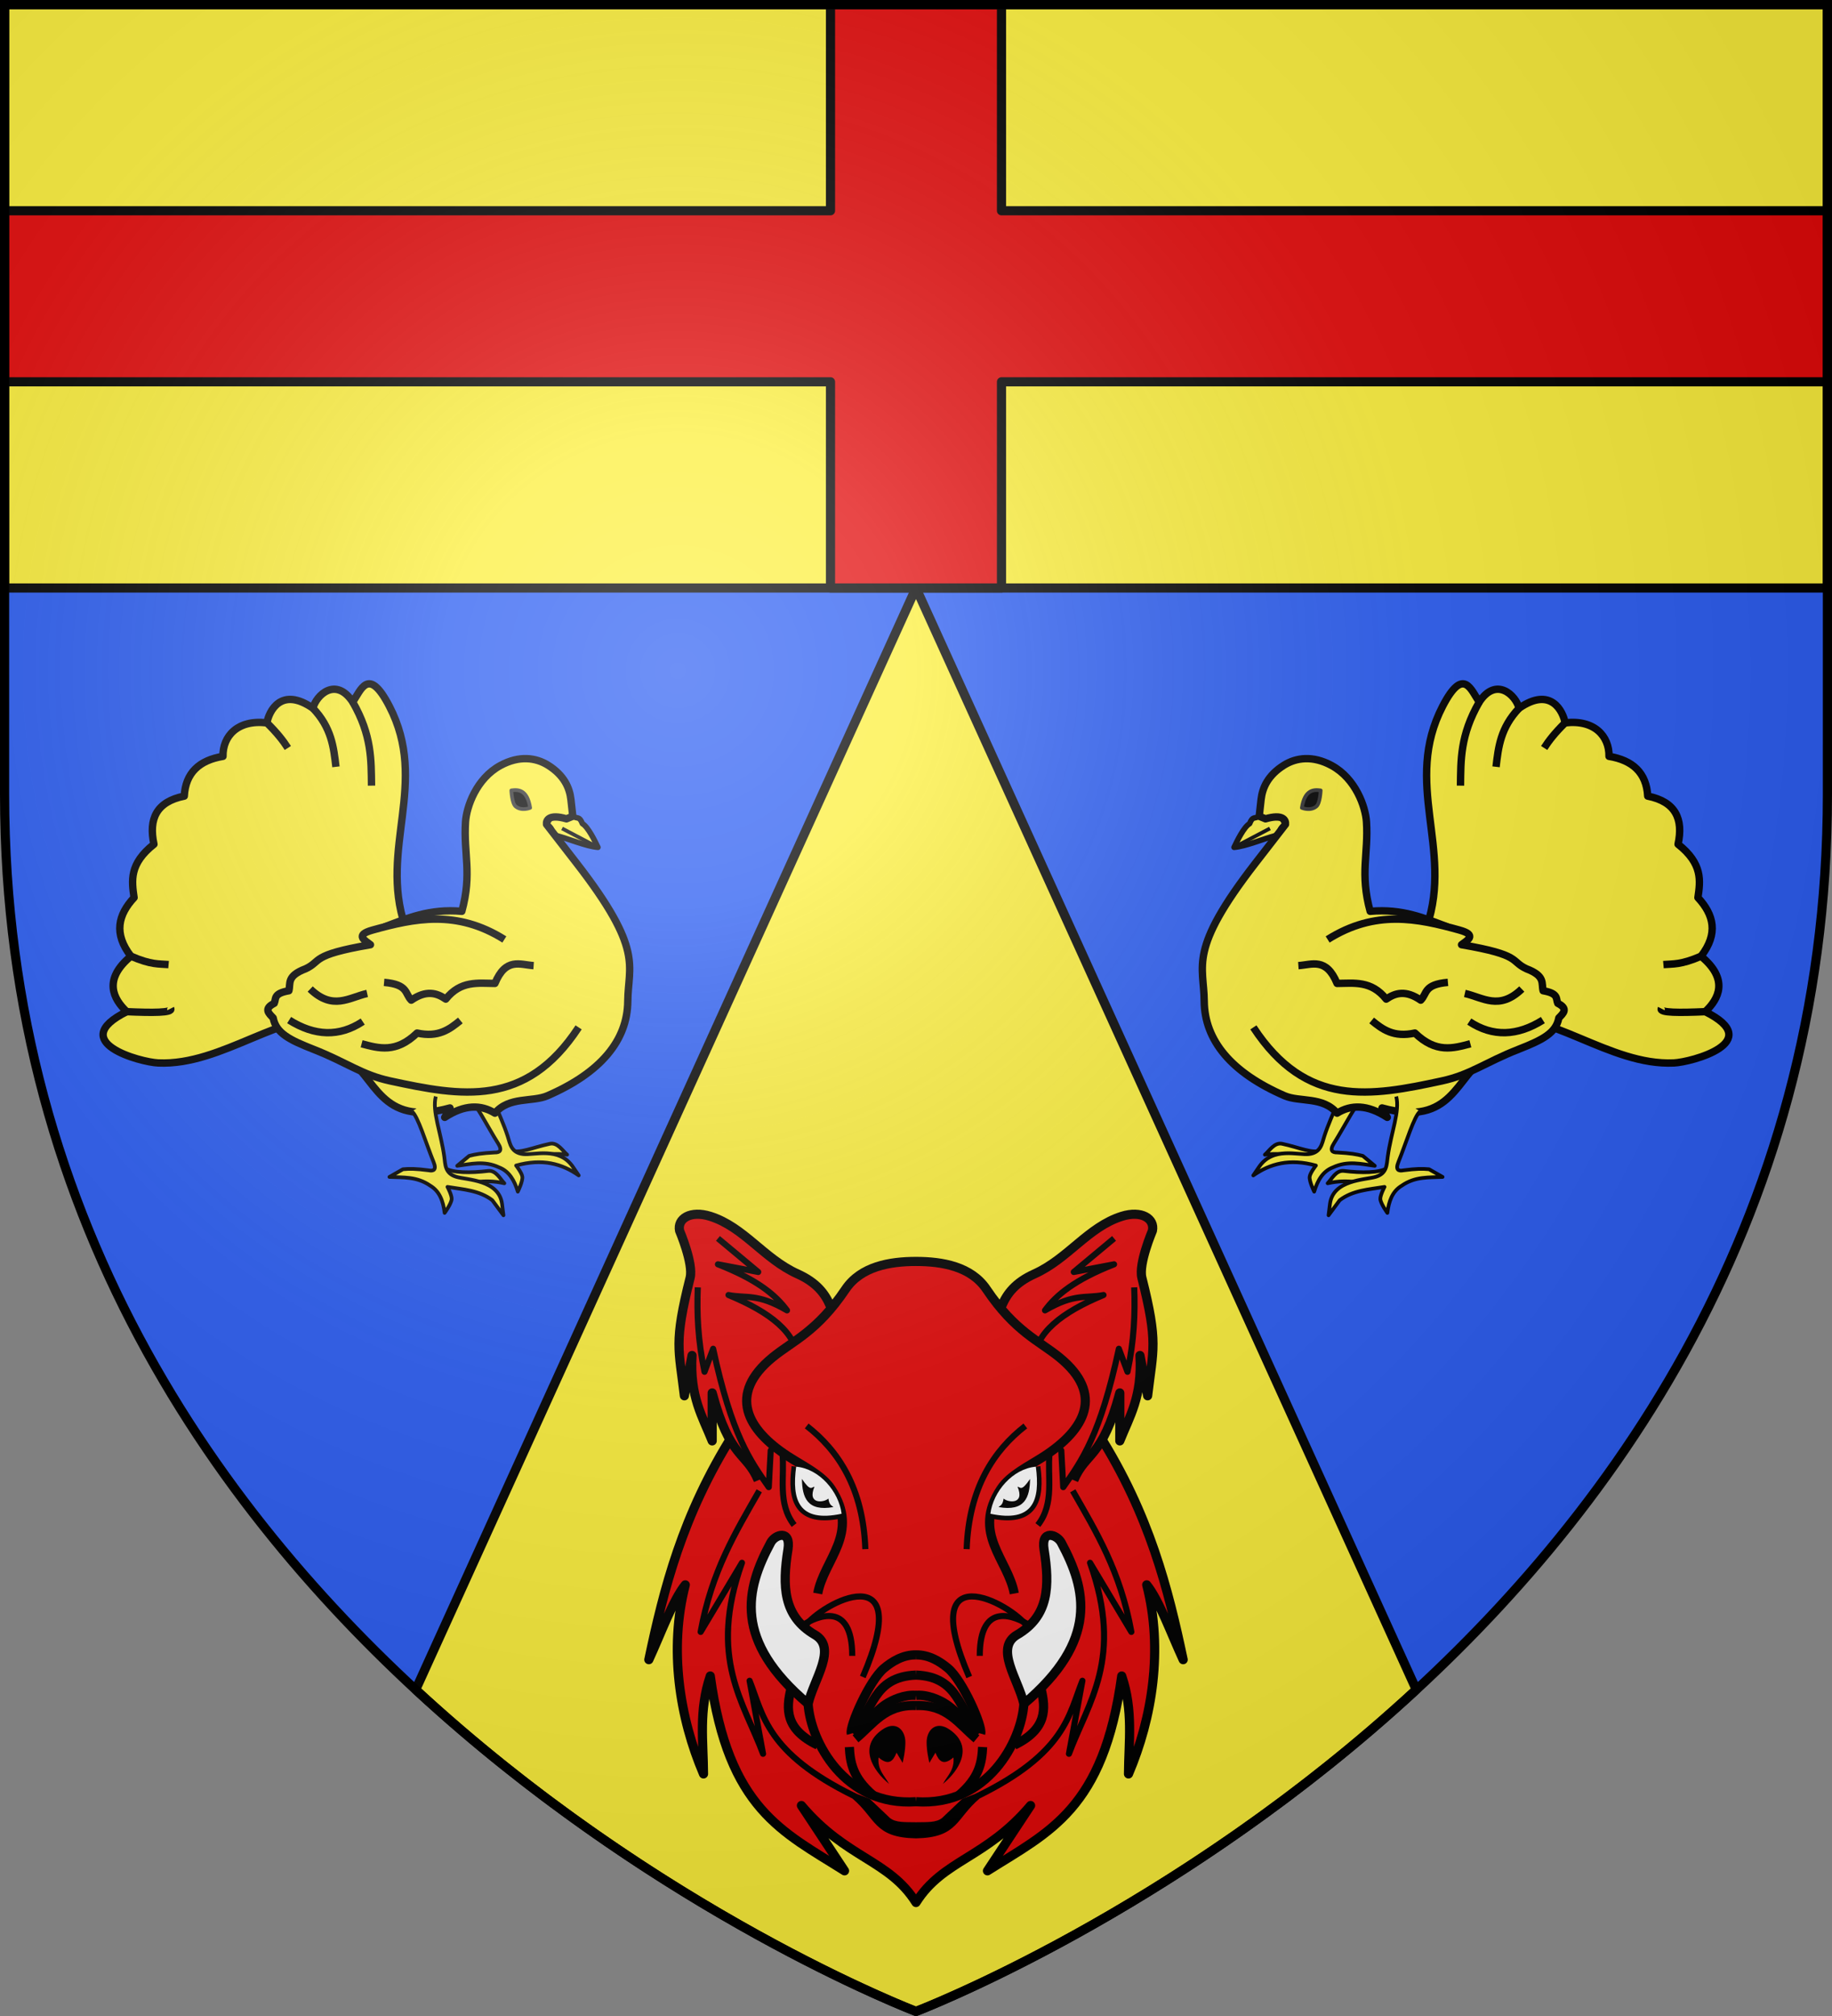 <?xml version="1.0" encoding="UTF-8" standalone="no"?>
<svg
   xmlns:dc="http://purl.org/dc/elements/1.1/"
   xmlns:cc="http://creativecommons.org/ns#"
   xmlns:rdf="http://www.w3.org/1999/02/22-rdf-syntax-ns#"
   xmlns:svg="http://www.w3.org/2000/svg"
   xmlns="http://www.w3.org/2000/svg"
   xmlns:xlink="http://www.w3.org/1999/xlink"
   xmlns:sodipodi="http://sodipodi.sourceforge.net/DTD/sodipodi-0.dtd"
   xmlns:inkscape="http://www.inkscape.org/namespaces/inkscape"
   height="660"
   width="600"
   version="1.0"
   id="svg2"
   sodipodi:version="0.32"
   inkscape:version="0.46"
   sodipodi:docname="Blason_ville_fr_Gelvécourt-et-Adompt_(Vosges).svg"
   sodipodi:docbase="D:\Mes documents\Renaud-Notre Lapin"
   inkscape:export-filename="/Users/olivier/Desktop/Blason Rouge/Blason_Vide_3D.png"
   inkscape:export-xdpi="144"
   inkscape:export-ydpi="144"
   inkscape:output_extension="org.inkscape.output.svg.inkscape">
  <rect width="100%" height="100%" fill="#808080" stroke="none"/>
  <sodipodi:namedview
     inkscape:window-height="977"
     inkscape:window-width="1280"
     inkscape:pageshadow="2"
     inkscape:pageopacity="0.0"
     guidetolerance="10.0"
     gridtolerance="10.0"
     objecttolerance="10.0"
     borderopacity="1.0"
     bordercolor="#666666"
     pagecolor="#ffffff"
     id="base"
     showgrid="false"
     height="660px"
     inkscape:zoom="1.1863636"
     inkscape:cx="299.99986"
     inkscape:cy="330"
     inkscape:window-x="-4"
     inkscape:window-y="-4"
     inkscape:current-layer="layer3"
     inkscape:object-nodes="true"
     inkscape:object-paths="false" />
  <desc
     id="desc4">Flag of Canton of Valais (Wallis)</desc>
  <defs
     id="defs6">
    <linearGradient
       id="linearGradient2893">
      <stop
         style="stop-color:white;stop-opacity:0.314;"
         offset="0"
         id="stop2895" />
      <stop
         id="stop2897"
         offset="0.19"
         style="stop-color:white;stop-opacity:0.251;" />
      <stop
         style="stop-color:#6b6b6b;stop-opacity:0.125;"
         offset="0.6"
         id="stop2901" />
      <stop
         style="stop-color:black;stop-opacity:0.125;"
         offset="1"
         id="stop2899" />
    </linearGradient>
    <radialGradient
       inkscape:collect="always"
       xlink:href="#linearGradient2893"
       id="radialGradient3163"
       gradientUnits="userSpaceOnUse"
       gradientTransform="matrix(1.353,0,0,1.349,-77.629,-85.747)"
       cx="221.445"
       cy="226.331"
       fx="221.445"
       fy="226.331"
       r="300" />
    <g
       id="f">
      <rect
         id="rect1964"
         style="fill:#28166f"
         y="-30"
         x="-50"
         height="60"
         width="100" />
      <g
         id="g1966"
         style="fill:#ffffff"
         transform="translate(0,-20)">
        <path
           id="path1968"
           d="M -1.212,27.818 C -1.212,22.175 -2.091,20.471 -4.542,13.98 C -5.709,10.888 -5.024,7.103 -2.858,3.601 C -2.082,2.346 -1.114,1.214 0,0 C 1.114,1.214 2.082,2.346 2.858,3.601 C 5.024,7.103 5.709,10.888 4.542,13.98 C 2.091,20.471 1.212,22.175 1.212,27.818 L -1.212,27.818 z" />
        <path
           id="rwi"
           d="M 2.922,27.672 C 2.922,21.721 5.239,17.829 8.501,16.66 C 9.949,16.141 11.808,16.387 13.519,18.107 C 15.638,20.236 16.255,26.1 10.036,27.228 C 10.694,26.272 10.655,24.147 9.322,23.441 C 8.331,22.916 7.209,23.188 6.646,23.564 C 5.822,24.116 4.917,25.67 4.967,27.672 L 2.922,27.672 z" />
        <path
           id="path1971"
           d="M 1.777,30.183 C 1.79,32.191 2.795,33.518 4.516,34.257 C 4.295,34.955 3.257,36.378 1.831,36.281 C 1.55,37.787 1.282,38.632 0,40 C -1.282,38.632 -1.55,37.787 -1.831,36.281 C -3.257,36.378 -4.295,34.955 -4.516,34.257 C -2.795,33.518 -1.79,32.191 -1.777,30.183 L 1.777,30.183 z" />
        <use
           xlink:href="#rwi"
           height="400"
           width="800"
           y="0"
           x="0"
           id="use1973"
           transform="scale(-1,1)" />
        <rect
           id="rect1975"
           y="27.331"
           x="-7.923"
           height="3.218"
           width="15.846" />
      </g>
    </g>
    <g
       id="s">
      <g
         id="c">
        <path
           id="t"
           d="M 0,0 L 0,1 L 0.5,1 L 0,0 z"
           transform="matrix(0.951,0.309,-0.309,0.951,0,-1)" />
        <use
           xlink:href="#t"
           transform="scale(-1,1)"
           id="use2144"
           x="0"
           y="0"
           width="810"
           height="540" />
      </g>
      <g
         id="a">
        <use
           xlink:href="#c"
           transform="matrix(0.309,0.951,-0.951,0.309,0,0)"
           id="use2147"
           x="0"
           y="0"
           width="810"
           height="540" />
        <use
           xlink:href="#c"
           transform="matrix(-0.809,0.588,-0.588,-0.809,0,0)"
           id="use2149"
           x="0"
           y="0"
           width="810"
           height="540" />
      </g>
      <use
         xlink:href="#a"
         transform="scale(-1,1)"
         id="use2151"
         x="0"
         y="0"
         width="810"
         height="540" />
    </g>
    <g
       id="s-4">
      <g
         id="c-6">
        <path
           transform="matrix(0.951,0.309,-0.309,0.951,0,-1)"
           d="M 0,0 L 0,1 L 0.5,1 L 0,0 z"
           id="t-0" />
        <use
           height="540"
           width="810"
           y="0"
           x="0"
           id="use2144-7"
           transform="scale(-1,1)"
           xlink:href="#t-0" />
      </g>
      <g
         id="a-1">
        <use
           height="540"
           width="810"
           y="0"
           x="0"
           id="use2147-7"
           transform="matrix(0.309,0.951,-0.951,0.309,0,0)"
           xlink:href="#c-6" />
        <use
           height="540"
           width="810"
           y="0"
           x="0"
           id="use2149-7"
           transform="matrix(-0.809,0.588,-0.588,-0.809,0,0)"
           xlink:href="#c-6" />
      </g>
      <use
         height="540"
         width="810"
         y="0"
         x="0"
         id="use2151-7"
         transform="scale(-1,1)"
         xlink:href="#a-1" />
    </g>
    <pattern
       id="pattern4124"
       patternTransform="translate(-328.318,-112.593)"
       height="199.71"
       width="178.168"
       patternUnits="userSpaceOnUse">
      <g
         id="g4119"
         transform="matrix(0.806,0,0,0.77,264.813,86.782)">
        <path
           inkscape:tile-y0="-111.58328"
           inkscape:tile-x0="-325.61408"
           inkscape:tile-h="127.72503"
           inkscape:tile-w="108.61065"
           inkscape:tile-cy="-47.720769"
           inkscape:tile-cx="-271.30875"
           d="M -267.374,-6.853 L -272.223,16.977 L -277.071,-6.853 L -277.071,-26.381 L -277.071,-51.594 L -302.284,-51.594 L -302.284,-37.048 L -311.982,-37.048 L -311.982,-51.594 L -326.528,-51.594 L -326.528,-61.291 L -311.982,-61.291 L -311.982,-75.837 L -302.284,-75.837 L -302.284,-61.291 L -277.071,-61.291 L -277.071,-86.504 L -291.617,-86.504 L -291.617,-96.202 L -277.071,-96.202 L -277.071,-110.748 L -267.374,-110.748 L -267.374,-96.202 L -252.828,-96.202 L -252.828,-86.504 L -267.374,-86.504 L -267.374,-61.291 L -242.161,-61.291 L -242.161,-75.837 L -232.463,-75.837 L -232.463,-61.291 L -217.917,-61.291 L -217.917,-51.594 L -232.463,-51.594 L -232.463,-37.048 L -242.161,-37.048 L -242.161,-51.594 L -267.374,-51.594 L -267.374,-26.381 L -267.374,-6.853 z"
           id="path4262"
           sodipodi:nodetypes="cccccccccccccccccccccccccccccccccccccccc"
           style="fill:#fcef3c;fill-opacity:1;stroke:#000000;stroke-width:3.807;stroke-miterlimit:4;stroke-dasharray:none;stroke-opacity:1;display:inline" />
        <use
           id="use2607"
           xlink:href="#path4262"
           inkscape:tiled-clone-of="#path4262"
           y="0"
           x="0"
           width="601.465"
           height="658.974" />
        <use
           id="use2613"
           transform="translate(108.611,127.725)"
           xlink:href="#path4262"
           inkscape:tiled-clone-of="#path4262"
           y="0"
           x="0"
           width="601.465"
           height="658.974" />
      </g>
    </pattern>
    <g
       id="s-9">
      <g
         id="c-3">
        <path
           id="t-4"
           d="M 0,0 L 0,1 L 0.5,1 L 0,0 z"
           transform="matrix(0.951,0.309,-0.309,0.951,0,-1)" />
        <use
           xlink:href="#t-4"
           transform="scale(-1,1)"
           id="use2144-4"
           x="0"
           y="0"
           width="810"
           height="540" />
      </g>
      <g
         id="a-6">
        <use
           xlink:href="#c-3"
           transform="matrix(0.309,0.951,-0.951,0.309,0,0)"
           id="use2147-0"
           x="0"
           y="0"
           width="810"
           height="540" />
        <use
           xlink:href="#c-3"
           transform="matrix(-0.809,0.588,-0.588,-0.809,0,0)"
           id="use2149-6"
           x="0"
           y="0"
           width="810"
           height="540" />
      </g>
      <use
         xlink:href="#a-6"
         transform="scale(-1,1)"
         id="use2151-6"
         x="0"
         y="0"
         width="810"
         height="540" />
    </g>
    <g
       id="f-0">
      <rect
         width="100"
         height="60"
         x="-50"
         y="-30"
         style="fill:#28166f"
         id="rect1964-9" />
      <g
         transform="translate(0,-20)"
         style="fill:#ffffff"
         id="g1966-0">
        <path
           d="M -1.212,27.818 C -1.212,22.175 -2.091,20.471 -4.542,13.98 C -5.709,10.888 -5.024,7.103 -2.858,3.601 C -2.082,2.346 -1.114,1.214 0,0 C 1.114,1.214 2.082,2.346 2.858,3.601 C 5.024,7.103 5.709,10.888 4.542,13.98 C 2.091,20.471 1.212,22.175 1.212,27.818 L -1.212,27.818 z"
           id="path1968-0" />
        <path
           d="M 2.922,27.672 C 2.922,21.721 5.239,17.829 8.501,16.66 C 9.949,16.141 11.808,16.387 13.519,18.107 C 15.638,20.236 16.255,26.1 10.036,27.228 C 10.694,26.272 10.655,24.147 9.322,23.441 C 8.331,22.916 7.209,23.188 6.646,23.564 C 5.822,24.116 4.917,25.67 4.967,27.672 L 2.922,27.672 z"
           id="rwi-6" />
        <path
           d="M 1.777,30.183 C 1.79,32.191 2.795,33.518 4.516,34.257 C 4.295,34.955 3.257,36.378 1.831,36.281 C 1.55,37.787 1.282,38.632 0,40 C -1.282,38.632 -1.55,37.787 -1.831,36.281 C -3.257,36.378 -4.295,34.955 -4.516,34.257 C -2.795,33.518 -1.79,32.191 -1.777,30.183 L 1.777,30.183 z"
           id="path1971-1" />
        <use
           transform="scale(-1,1)"
           id="use1973-3"
           x="0"
           y="0"
           width="800"
           height="400"
           xlink:href="#rwi-6" />
        <rect
           width="15.846"
           height="3.218"
           x="-7.923"
           y="27.331"
           id="rect1975-8" />
      </g>
    </g>
    <g
       id="s-4-8">
      <g
         id="c-6-6">
        <path
           id="t-0-0"
           d="M 0,0 L 0,1 L 0.5,1 L 0,0 z"
           transform="matrix(0.951,0.309,-0.309,0.951,0,-1)" />
        <use
           xlink:href="#t-0-0"
           transform="scale(-1,1)"
           id="use2144-7-2"
           x="0"
           y="0"
           width="810"
           height="540" />
      </g>
      <g
         id="a-1-4">
        <use
           xlink:href="#c-6-6"
           transform="matrix(0.309,0.951,-0.951,0.309,0,0)"
           id="use2147-7-8"
           x="0"
           y="0"
           width="810"
           height="540" />
        <use
           xlink:href="#c-6-6"
           transform="matrix(-0.809,0.588,-0.588,-0.809,0,0)"
           id="use2149-7-6"
           x="0"
           y="0"
           width="810"
           height="540" />
      </g>
      <use
         xlink:href="#a-1-4"
         transform="scale(-1,1)"
         id="use2151-7-5"
         x="0"
         y="0"
         width="810"
         height="540" />
    </g>
  </defs>
  <g
     inkscape:groupmode="layer"
     id="layer3"
     inkscape:label="Fond écu"
     style="display:inline"
     transform="translate(0,1.0141142e-6)">
    <g
       id="g3714"
       transform="translate(212.95,-619.159)" />
    <g
       id="layer9"
       inkscape:label="Fond d'écu"
       transform="translate(212.95,-619.159)">
      <g
         transform="matrix(2,0,0,2,-732.892,-1853.188)"
         inkscape:label="Meubles"
         id="g2807" />
      <g
         transform="matrix(2,0,0,2,1696.976,-413.55)"
         inkscape:label="Meubles"
         id="g4626" />
      <g
         id="g5271"
         inkscape:label="Meubles"
         transform="matrix(2,0,0,2,-732.892,-453.188)" />
      <g
         id="g5273"
         inkscape:label="Reflet final"
         transform="matrix(2,0,0,2,-732.892,-453.188)" />
      <g
         id="g5275"
         inkscape:label="Contour final"
         transform="matrix(2,0,0,2,-732.892,-453.188)" />
    </g>
    <g
       id="layer6"
       inkscape:label="Reflet final"
       transform="translate(212.95,-619.159)" />
    <g
       id="layer5"
       inkscape:label="Contour final"
       transform="translate(212.95,-619.159)" />
    <path
       sodipodi:nodetypes="csccsc"
       d="M 300,658.5 C 300,658.5 598.5,545.145 598.5,260 L 598.5,1.5 L 1.5,1.5 L 1.5,260 C 1.5,545.145 300,658.5 300,658.5 z"
       style="fill:#2b5df2;fill-opacity:1;fill-rule:evenodd;stroke:none;stroke-width:3;stroke-linecap:round;stroke-linejoin:round;stroke-opacity:1"
       id="path3249" />
    <path
       style="fill:#fcef3c;fill-opacity:1;stroke:#000000;stroke-width:3;stroke-linecap:butt;stroke-linejoin:miter;stroke-miterlimit:4;stroke-opacity:1.0"
       d="M 1.5,1.5 L 598.5,1.5 L 598.5,192.5 L 300,192.5 L 1.5,192.5 L 1.5,1.5 z"
       id="rect3348"
       sodipodi:nodetypes="cccccc" />
    <g
       transform="translate(212.95,-1319.159)"
       id="g3403" />
    <g
       transform="translate(212.95,-1319.159)"
       inkscape:label="Fond d'écu"
       id="g3405">
      <g
         id="g3407"
         inkscape:label="Meubles"
         transform="matrix(2,0,0,2,-732.892,-1853.188)" />
      <g
         id="g3409"
         inkscape:label="Meubles"
         transform="matrix(2,0,0,2,1696.976,-413.55)" />
      <g
         transform="matrix(2,0,0,2,-732.892,-453.188)"
         inkscape:label="Meubles"
         id="g3411" />
      <g
         transform="matrix(2,0,0,2,-732.892,-453.188)"
         inkscape:label="Reflet final"
         id="g3413" />
      <g
         transform="matrix(2,0,0,2,-732.892,-453.188)"
         inkscape:label="Contour final"
         id="g3415" />
    </g>
    <g
       transform="translate(212.95,-1319.159)"
       inkscape:label="Reflet final"
       id="g3417" />
    <g
       transform="translate(212.95,-1319.159)"
       inkscape:label="Contour final"
       id="g3419" />
    <g
       id="g3445"
       inkscape:label="Meubles"
       transform="translate(0,-700)">
      <g
         transform="translate(-247.382,200.898)"
         id="g3447" />
      <g
         transform="translate(-247.382,200.898)"
         inkscape:label="Fond d'écu"
         id="g3449">
        <g
           id="g3451"
           inkscape:label="Meubles"
           transform="matrix(2,0,0,2,-732.892,-1853.188)" />
        <g
           id="g3453"
           inkscape:label="Meubles"
           transform="matrix(2,0,0,2,1696.976,-413.55)" />
        <g
           transform="matrix(2,0,0,2,-732.892,-453.188)"
           inkscape:label="Meubles"
           id="g3455" />
        <g
           transform="matrix(2,0,0,2,-732.892,-453.188)"
           inkscape:label="Reflet final"
           id="g3457" />
        <g
           transform="matrix(2,0,0,2,-732.892,-453.188)"
           inkscape:label="Contour final"
           id="g3459" />
      </g>
      <g
         transform="translate(-247.382,200.898)"
         inkscape:label="Reflet final"
         id="g3461" />
      <g
         transform="translate(-247.382,200.898)"
         inkscape:label="Contour final"
         id="g3463" />
      <g
         transform="translate(890.629,188.607)"
         inkscape:label="Meubles"
         id="g3465" />
      <g
         transform="translate(2105.563,908.426)"
         inkscape:label="Meubles"
         id="g3467" />
      <g
         id="g3469"
         inkscape:label="Meubles"
         transform="translate(1520.792,892.423)" />
      <g
         id="g3471"
         inkscape:label="Calque 1"
         transform="translate(895.317,580.155)" />
      <g
         transform="translate(590.318,631.997)"
         id="g3473"
         inkscape:label="Calque 1">
        <g
           transform="matrix(0.501,0,0,0.501,19.979,-42.364)"
           inkscape:label="Calque 1"
           id="g3475" />
      </g>
    </g>
    <path
       style="opacity:1;fill:#fcef3c;fill-opacity:1;stroke:#000000;stroke-width:3;stroke-linecap:butt;stroke-linejoin:round;stroke-miterlimit:4;stroke-dasharray:none;stroke-opacity:1"
       d="M 300 192.5 L 136.156 553.156 C 215.317 626.312 300 658.5 300 658.5 C 300 658.5 384.683 626.312 463.844 553.156 L 300 192.5 z "
       transform="translate(0,-1.0141142e-6)"
       id="path2572" />
    <path
       style="fill:#e20909;fill-opacity:1;stroke:#000000;stroke-width:3;stroke-linecap:butt;stroke-linejoin:round;stroke-miterlimit:4;stroke-opacity:1.0"
       d="M 272 1.5 L 272 69 L 1.5 69 L 1.5 97 L 1.5 125 L 272 125 L 272 192.5 L 300 192.5 L 328 192.5 L 328 125 L 598.5 125 L 598.5 97 L 598.5 69 L 328 69 L 328 1.5 L 300 1.5 L 272 1.5 z "
       transform="translate(0,-1.0141142e-6)"
       id="rect2783" />
  </g>
  <g
     inkscape:groupmode="layer"
     id="layer4"
     inkscape:label="Meubles"
     transform="translate(0,1.0141142e-6)">
    <g
       transform="translate(-247.382,200.898)"
       id="g3714-4" />
    <g
       transform="translate(-247.382,200.898)"
       inkscape:label="Fond d'écu"
       id="layer9-9">
      <g
         id="g2807-6"
         inkscape:label="Meubles"
         transform="matrix(2,0,0,2,-732.892,-1853.188)" />
      <g
         id="g4626-3"
         inkscape:label="Meubles"
         transform="matrix(2,0,0,2,1696.976,-413.55)" />
      <g
         transform="matrix(2,0,0,2,-732.892,-453.188)"
         inkscape:label="Meubles"
         id="g5271-7" />
      <g
         transform="matrix(2,0,0,2,-732.892,-453.188)"
         inkscape:label="Reflet final"
         id="g5273-8" />
      <g
         transform="matrix(2,0,0,2,-732.892,-453.188)"
         inkscape:label="Contour final"
         id="g5275-8" />
    </g>
    <g
       transform="translate(-247.382,200.898)"
       inkscape:label="Reflet final"
       id="layer6-2" />
    <g
       transform="translate(-247.382,200.898)"
       inkscape:label="Contour final"
       id="layer5-9" />
    <g
       transform="translate(890.629,188.607)"
       inkscape:label="Meubles"
       id="g26149" />
    <g
       transform="translate(2105.563,908.426)"
       inkscape:label="Meubles"
       id="g26153" />
    <g
       id="g26155"
       inkscape:label="Meubles"
       transform="translate(1520.792,892.423)" />
    <g
       id="g4945"
       inkscape:label="Calque 1"
       transform="translate(895.317,580.155)" />
    <g
       transform="translate(590.318,631.997)"
       id="layer1-9"
       inkscape:label="Calque 1">
      <g
         transform="matrix(0.501,0,0,0.501,19.979,-42.364)"
         inkscape:label="Calque 1"
         id="g5327" />
    </g>
    <g
       style="display:inline"
       id="g3702"
       transform="translate(0,-305.467)">
      <path
         id="path3465"
         transform="translate(0,-1.0141142e-6)"
         d="M 300,773.719 L 240.156,775 C 223.457,801.441 217.367,825.804 212.5,848.812 C 216.48,840.192 220.458,829.174 224.438,824.312 C 219.028,845.323 222.545,867.824 230.406,886.219 C 230.357,875.693 228.786,865.459 232.625,854.156 C 238.583,897.795 256.299,905.105 276.594,917.938 L 262.469,896.562 C 277.191,913.99 291.145,914.257 300,928.312 C 308.855,914.257 322.809,913.99 337.531,896.562 L 323.406,917.938 C 343.701,905.105 361.417,897.795 367.375,854.156 C 371.214,865.459 369.643,875.693 369.594,886.219 C 377.455,867.824 380.972,845.323 375.562,824.312 C 379.542,829.174 383.52,840.192 387.5,848.812 C 382.633,825.804 376.543,801.441 359.844,775 L 300,773.719 z"
         style="opacity:1;fill:#e20909;fill-opacity:1;stroke:#000000;stroke-width:3;stroke-linecap:butt;stroke-linejoin:round;stroke-miterlimit:4;stroke-dasharray:none;stroke-opacity:1" />
      <path
         style="fill:#e20909;fill-opacity:1;stroke:#000000;stroke-width:3;stroke-linecap:butt;stroke-linejoin:round;stroke-miterlimit:4;stroke-dasharray:none;stroke-opacity:1"
         d="M 248.329,790.069 C 244.302,780.622 239.082,783.208 233.249,761.479 L 233.249,777.188 C 230.085,769.218 225.856,762.739 226.651,749.226 L 224.138,762.422 C 222.331,747.021 220.633,745.213 226.023,723.778 C 227.177,719.188 222.567,708.383 222.567,708.383 C 221.754,704.425 226.127,701.62 232.621,703.671 C 243.668,707.16 250.184,717.557 261.211,722.521 C 273.804,728.191 272.112,737.238 276.291,744.828"
         id="path3493"
         sodipodi:nodetypes="cccccscssc" />
      <path
         sodipodi:nodetypes="cccccc"
         id="path3497"
         d="M 261.211,750.797 C 261.011,741.841 252.168,735.045 238.59,729.433 C 244.555,730.601 248.04,728.793 257.755,734.46 C 254.045,729.433 248.007,724.406 235.134,719.38 L 248.329,721.893 L 235.134,710.897"
         style="fill:none;fill-opacity:1;stroke:#000000;stroke-width:2;stroke-linecap:butt;stroke-linejoin:round;stroke-miterlimit:4;stroke-dasharray:none;stroke-opacity:1" />
      <path
         sodipodi:nodetypes="cccccc"
         id="path3499"
         d="M 228.536,726.92 C 228.197,735.421 228.572,744.398 230.736,754.567 L 233.563,747.027 C 239.635,775.291 245.707,783.67 251.779,792.336 L 252.414,780.33 L 274.406,755.824"
         style="fill:none;fill-opacity:1;stroke:#000000;stroke-width:2;stroke-linecap:butt;stroke-linejoin:round;stroke-miterlimit:4;stroke-dasharray:none;stroke-opacity:1" />
      <path
         sodipodi:nodetypes="cccccscssc"
         id="path3505"
         d="M 351.671,790.069 C 355.698,780.622 360.918,783.208 366.751,761.479 L 366.751,777.188 C 369.915,769.218 374.144,762.739 373.349,749.226 L 375.862,762.422 C 377.669,747.021 379.367,745.213 373.977,723.778 C 372.823,719.188 377.433,708.383 377.433,708.383 C 378.246,704.425 373.873,701.62 367.379,703.671 C 356.332,707.16 349.816,717.557 338.789,722.521 C 326.196,728.191 327.888,737.238 323.709,744.828"
         style="fill:#e20909;fill-opacity:1;stroke:#000000;stroke-width:3;stroke-linecap:butt;stroke-linejoin:round;stroke-miterlimit:4;stroke-dasharray:none;stroke-opacity:1" />
      <path
         style="fill:none;fill-opacity:1;stroke:#000000;stroke-width:2;stroke-linecap:butt;stroke-linejoin:round;stroke-miterlimit:4;stroke-dasharray:none;stroke-opacity:1"
         d="M 338.789,750.797 C 338.989,741.841 347.832,735.045 361.41,729.433 C 355.445,730.601 351.96,728.793 342.245,734.46 C 345.955,729.433 351.993,724.406 364.866,719.38 L 351.671,721.893 L 364.866,710.897"
         id="path3509"
         sodipodi:nodetypes="cccccc" />
      <path
         style="fill:none;fill-opacity:1;stroke:#000000;stroke-width:2;stroke-linecap:butt;stroke-linejoin:round;stroke-miterlimit:4;stroke-dasharray:none;stroke-opacity:1"
         d="M 371.464,726.92 C 371.803,735.421 371.428,744.398 369.264,754.567 L 366.437,747.027 C 360.365,775.291 354.293,783.67 348.221,792.336 L 347.586,780.33 L 325.594,755.824"
         id="path3511"
         sodipodi:nodetypes="cccccc" />
      <path
         sodipodi:nodetypes="ccccccccccccc"
         id="path3416"
         transform="translate(0,-1.0141142e-6)"
         d="M 248.656,793.531 C 241.011,806.915 233.055,819.841 229.469,839.719 L 243,817.094 C 231.884,848.359 243.645,862.781 249.906,879.625 L 245.5,855.719 C 249.978,866.89 250.932,879.281 279.75,893.438 C 287.877,900.312 286.651,906.051 300,906.312 C 313.349,906.051 312.123,900.312 320.25,893.438 C 349.068,879.281 350.022,866.89 354.5,855.719 L 350.094,879.625 C 356.355,862.781 368.116,848.359 357,817.094 L 370.531,839.719 C 366.945,819.841 358.989,806.915 351.344,793.531"
         style="opacity:1;fill:none;fill-opacity:1;stroke:#000000;stroke-width:2;stroke-linecap:butt;stroke-linejoin:round;stroke-miterlimit:4;stroke-dasharray:none;stroke-opacity:1" />
      <path
         sodipodi:nodetypes="csssc"
         id="path3426"
         d="M 264.667,863.272 C 266.521,855.215 274.325,844.993 266.866,840.652 C 256.464,834.597 256.163,824.736 258.069,812.69 C 259.107,806.13 253.881,807.761 252.414,810.491 C 244.172,825.818 240.081,842.524 264.667,863.272 z"
         style="fill:#ffffff;fill-opacity:1;stroke:#000000;stroke-width:3;stroke-linecap:butt;stroke-linejoin:round;stroke-miterlimit:4;stroke-dasharray:none;stroke-opacity:1" />
      <path
         sodipodi:nodetypes="csssssssssc"
         id="path3501"
         transform="translate(0,-1.0141142e-6)"
         d="M 332.188,827.156 C 330.123,815.941 318.205,807.485 327.781,792.906 C 330.759,788.373 336.844,785.522 341.938,782.219 C 355.336,773.529 361.784,761.939 346.969,749.844 C 340.277,744.38 332.419,741.425 323.094,727.562 C 318.043,720.054 308.57,718.438 300,718.438 C 291.43,718.438 281.957,720.054 276.906,727.562 C 267.581,741.425 259.723,744.38 253.031,749.844 C 238.216,761.939 244.664,773.529 258.062,782.219 C 263.156,785.522 269.241,788.373 272.219,792.906 C 281.795,807.485 269.877,815.941 267.812,827.156"
         style="fill:#e20909;fill-opacity:1;stroke:#000000;stroke-width:3;stroke-linecap:butt;stroke-linejoin:round;stroke-miterlimit:4;stroke-dasharray:none;stroke-opacity:1" />
      <path
         sodipodi:nodetypes="cc"
         id="path3428"
         d="M 262.746,837.585 C 267.436,834.659 279.092,829.257 279.119,847.564"
         style="fill:none;fill-opacity:1;stroke:#000000;stroke-width:2;stroke-linecap:butt;stroke-linejoin:round;stroke-miterlimit:4;stroke-dasharray:none;stroke-opacity:1" />
      <path
         sodipodi:nodetypes="cc"
         id="path3430"
         d="M 282.575,854.475 C 300,814.092 269.228,830.002 263.363,838.153"
         style="fill:none;fill-opacity:1;stroke:#000000;stroke-width:2;stroke-linecap:butt;stroke-linejoin:round;stroke-miterlimit:4;stroke-dasharray:none;stroke-opacity:1" />
      <path
         sodipodi:nodetypes="cc"
         id="path3432"
         d="M 259.096,858.161 C 257.391,864.982 257.124,871.612 267.808,876.782"
         style="fill:none;fill-opacity:1;stroke:#000000;stroke-width:3;stroke-linecap:butt;stroke-linejoin:round;stroke-miterlimit:4;stroke-dasharray:none;stroke-opacity:1" />
      <path
         sodipodi:nodetypes="cc"
         id="path3434"
         d="M 264.667,863.272 C 265.47,875.526 276.519,896.897 300,895.318"
         style="fill:none;fill-opacity:1;stroke:#000000;stroke-width:3;stroke-linecap:butt;stroke-linejoin:round;stroke-miterlimit:4;stroke-dasharray:none;stroke-opacity:1" />
      <path
         sodipodi:nodetypes="cc"
         id="path3436"
         d="M 278.176,877.41 C 278.441,882.404 279.189,887.457 286.039,893.274"
         style="fill:none;fill-opacity:1;stroke:#000000;stroke-width:3;stroke-linecap:butt;stroke-linejoin:round;stroke-miterlimit:4;stroke-dasharray:none;stroke-opacity:1" />
      <path
         sodipodi:nodetypes="csc"
         id="path3438"
         d="M 278.805,873.012 C 278.113,870.592 284.694,855.675 289.487,851.648 C 292.064,849.482 295.708,847.168 300,847.249"
         style="fill:none;fill-opacity:1;stroke:#000000;stroke-width:3;stroke-linecap:butt;stroke-linejoin:round;stroke-miterlimit:4;stroke-dasharray:none;stroke-opacity:1" />
      <path
         sodipodi:nodetypes="cc"
         id="path3440"
         d="M 300,853.847 C 285.567,854.461 286.155,865.804 279.37,871.881"
         style="fill:none;fill-opacity:1;stroke:#000000;stroke-width:3;stroke-linecap:butt;stroke-linejoin:round;stroke-miterlimit:4;stroke-dasharray:none;stroke-opacity:1" />
      <path
         sodipodi:nodetypes="cc"
         id="path3442"
         d="M 280.191,874.714 C 285.985,869.903 289.838,863.453 300,863.829"
         style="fill:none;fill-opacity:1;stroke:#000000;stroke-width:3;stroke-linecap:butt;stroke-linejoin:round;stroke-miterlimit:4;stroke-dasharray:none;stroke-opacity:1" />
      <path
         sodipodi:nodetypes="csc"
         id="path3444"
         d="M 300,860.496 C 296.264,860.152 292.193,862.003 289.965,863.495 C 286.036,866.128 279.857,873.381 279.857,873.381"
         style="fill:none;fill-opacity:1;stroke:#000000;stroke-width:3;stroke-linecap:butt;stroke-linejoin:round;stroke-miterlimit:4;stroke-dasharray:none;stroke-opacity:1" />
      <path
         sodipodi:nodetypes="cc"
         id="path3446"
         d="M 264.195,772.3 C 274.502,780.294 282.695,792.594 283.412,812.622"
         style="fill:none;fill-opacity:1;stroke:#000000;stroke-width:2;stroke-linecap:butt;stroke-linejoin:round;stroke-miterlimit:4;stroke-dasharray:none;stroke-opacity:1" />
      <path
         sodipodi:nodetypes="cc"
         id="path3450"
         d="M 256.233,780.975 C 257.081,788.968 254.494,797.533 260.085,804.735"
         style="fill:none;fill-opacity:1;stroke:#000000;stroke-width:2;stroke-linecap:butt;stroke-linejoin:round;stroke-miterlimit:4;stroke-dasharray:none;stroke-opacity:1" />
      <path
         sodipodi:nodetypes="cc"
         id="path3452"
         d="M 260.752,785.63 C 259.306,796.448 261.489,804.049 275.636,801.04"
         style="fill:none;fill-opacity:1;stroke:#000000;stroke-width:3;stroke-linecap:butt;stroke-linejoin:round;stroke-miterlimit:4;stroke-dasharray:none;stroke-opacity:1" />
      <path
         style="fill:#ffffff;fill-opacity:1;stroke:none;stroke-width:3;stroke-linecap:butt;stroke-linejoin:round;stroke-miterlimit:4;stroke-dasharray:none;stroke-opacity:1"
         d="M 275.636,801.04 C 274.734,793.826 268.394,786.319 260.752,785.63 C 259.306,796.448 261.489,804.049 275.636,801.04 z"
         id="path3700"
         sodipodi:nodetypes="ccc" />
      <path
         sodipodi:nodetypes="ccccc"
         id="path3454"
         d="M 262.64,789.628 C 265.529,793.952 265.798,792.286 266.75,792.183 C 264.259,798.062 269.812,797.414 271.304,796.071 C 271.642,798.301 272.356,798.276 272.97,798.848 C 264.38,800.39 262.722,795.715 262.64,789.628 z"
         style="fill:#000000;fill-opacity:1;stroke:none;stroke-width:3;stroke-linecap:butt;stroke-linejoin:round;stroke-miterlimit:4;stroke-dasharray:none;stroke-opacity:1" />
      <path
         sodipodi:nodetypes="csscccc"
         id="path3456"
         d="M 291.187,889.488 C 285.943,885.209 280.879,877.295 288.966,871.715 C 293.493,868.591 296.564,871.907 296.519,875.936 C 296.486,878.819 296.034,880.54 295.63,882.601 L 293.631,879.268 C 292.556,881.894 291.159,883.755 287.744,880.824 C 287.302,884.847 289.741,886.813 291.187,889.488 z"
         style="fill:#000000;fill-opacity:1;stroke:none;stroke-width:3;stroke-linecap:butt;stroke-linejoin:round;stroke-miterlimit:4;stroke-dasharray:none;stroke-opacity:1" />
      <path
         sodipodi:nodetypes="cccccc"
         id="path3458"
         d="M 272.714,889.707 C 288.838,897.131 281.859,906.217 300,906.483 L 300,902.039 C 296.549,901.96 293.348,902.233 291.409,900.595 L 284.856,894.375 L 272.714,889.707 z"
         style="fill:#000000;fill-opacity:1;stroke:none;stroke-width:3;stroke-linecap:butt;stroke-linejoin:round;stroke-miterlimit:4;stroke-dasharray:none;stroke-opacity:1" />
      <path
         style="fill:#ffffff;fill-opacity:1;stroke:#000000;stroke-width:3;stroke-linecap:butt;stroke-linejoin:round;stroke-miterlimit:4;stroke-dasharray:none;stroke-opacity:1"
         d="M 335.333,863.272 C 333.479,855.215 325.675,844.993 333.134,840.652 C 343.536,834.597 343.837,824.736 341.931,812.69 C 340.893,806.13 346.119,807.761 347.586,810.491 C 355.828,825.818 359.919,842.524 335.333,863.272 z"
         id="path3560"
         sodipodi:nodetypes="csssc" />
      <path
         style="fill:none;fill-opacity:1;stroke:#000000;stroke-width:2;stroke-linecap:butt;stroke-linejoin:round;stroke-miterlimit:4;stroke-dasharray:none;stroke-opacity:1"
         d="M 337.254,837.585 C 332.564,834.659 320.908,829.257 320.881,847.564"
         id="path3562"
         sodipodi:nodetypes="cc" />
      <path
         style="fill:none;fill-opacity:1;stroke:#000000;stroke-width:2;stroke-linecap:butt;stroke-linejoin:round;stroke-miterlimit:4;stroke-dasharray:none;stroke-opacity:1"
         d="M 317.425,854.475 C 300,814.092 330.772,830.002 336.637,838.153"
         id="path3564"
         sodipodi:nodetypes="cc" />
      <path
         style="fill:none;fill-opacity:1;stroke:#000000;stroke-width:3;stroke-linecap:butt;stroke-linejoin:round;stroke-miterlimit:4;stroke-dasharray:none;stroke-opacity:1"
         d="M 340.904,858.161 C 342.609,864.982 342.876,871.612 332.192,876.782"
         id="path3566"
         sodipodi:nodetypes="cc" />
      <path
         style="fill:none;fill-opacity:1;stroke:#000000;stroke-width:3;stroke-linecap:butt;stroke-linejoin:round;stroke-miterlimit:4;stroke-dasharray:none;stroke-opacity:1"
         d="M 335.333,863.272 C 334.53,875.526 323.481,896.897 300,895.318"
         id="path3568"
         sodipodi:nodetypes="cc" />
      <path
         style="fill:none;fill-opacity:1;stroke:#000000;stroke-width:3;stroke-linecap:butt;stroke-linejoin:round;stroke-miterlimit:4;stroke-dasharray:none;stroke-opacity:1"
         d="M 321.824,877.41 C 321.559,882.404 320.811,887.457 313.961,893.274"
         id="path3570"
         sodipodi:nodetypes="cc" />
      <path
         style="fill:none;fill-opacity:1;stroke:#000000;stroke-width:3;stroke-linecap:butt;stroke-linejoin:round;stroke-miterlimit:4;stroke-dasharray:none;stroke-opacity:1"
         d="M 321.195,873.012 C 321.887,870.592 315.306,855.675 310.513,851.648 C 307.936,849.482 304.292,847.168 300,847.249"
         id="path3572"
         sodipodi:nodetypes="csc" />
      <path
         style="fill:none;fill-opacity:1;stroke:#000000;stroke-width:3;stroke-linecap:butt;stroke-linejoin:round;stroke-miterlimit:4;stroke-dasharray:none;stroke-opacity:1"
         d="M 300,853.847 C 314.433,854.461 313.845,865.804 320.63,871.881"
         id="path3574"
         sodipodi:nodetypes="cc" />
      <path
         style="fill:none;fill-opacity:1;stroke:#000000;stroke-width:3;stroke-linecap:butt;stroke-linejoin:round;stroke-miterlimit:4;stroke-dasharray:none;stroke-opacity:1"
         d="M 319.809,874.714 C 314.015,869.903 310.162,863.453 300,863.829"
         id="path3576"
         sodipodi:nodetypes="cc" />
      <path
         style="fill:none;fill-opacity:1;stroke:#000000;stroke-width:3;stroke-linecap:butt;stroke-linejoin:round;stroke-miterlimit:4;stroke-dasharray:none;stroke-opacity:1"
         d="M 300,860.496 C 303.736,860.152 307.807,862.003 310.035,863.495 C 313.964,866.128 320.143,873.381 320.143,873.381"
         id="path3578"
         sodipodi:nodetypes="csc" />
      <path
         style="fill:none;fill-opacity:1;stroke:#000000;stroke-width:2;stroke-linecap:butt;stroke-linejoin:round;stroke-miterlimit:4;stroke-dasharray:none;stroke-opacity:1"
         d="M 335.805,772.3 C 325.498,780.294 317.305,792.594 316.588,812.622"
         id="path3580"
         sodipodi:nodetypes="cc" />
      <path
         style="fill:none;fill-opacity:1;stroke:#000000;stroke-width:2;stroke-linecap:butt;stroke-linejoin:round;stroke-miterlimit:4;stroke-dasharray:none;stroke-opacity:1"
         d="M 343.767,780.975 C 342.919,788.968 345.506,797.533 339.915,804.735"
         id="path3582"
         sodipodi:nodetypes="cc" />
      <path
         style="fill:none;fill-opacity:1;stroke:#000000;stroke-width:3;stroke-linecap:butt;stroke-linejoin:round;stroke-miterlimit:4;stroke-dasharray:none;stroke-opacity:1"
         d="M 339.248,785.63 C 340.694,796.448 338.511,804.049 324.364,801.04"
         id="path3584"
         sodipodi:nodetypes="cc" />
      <path
         sodipodi:nodetypes="ccc"
         id="path3628"
         d="M 324.364,801.04 C 325.266,793.826 331.606,786.319 339.248,785.63 C 340.694,796.448 338.511,804.049 324.364,801.04 z"
         style="fill:#ffffff;fill-opacity:1;stroke:none;stroke-width:3;stroke-linecap:butt;stroke-linejoin:round;stroke-miterlimit:4;stroke-dasharray:none;stroke-opacity:1" />
      <path
         style="fill:#000000;fill-opacity:1;stroke:none;stroke-width:3;stroke-linecap:butt;stroke-linejoin:round;stroke-miterlimit:4;stroke-dasharray:none;stroke-opacity:1"
         d="M 337.36,789.628 C 334.471,793.952 334.202,792.286 333.25,792.183 C 335.741,798.062 330.188,797.414 328.696,796.071 C 328.358,798.301 327.644,798.276 327.03,798.848 C 335.62,800.39 337.278,795.715 337.36,789.628 z"
         id="path3586"
         sodipodi:nodetypes="ccccc" />
      <path
         style="fill:#000000;fill-opacity:1;stroke:none;stroke-width:3;stroke-linecap:butt;stroke-linejoin:round;stroke-miterlimit:4;stroke-dasharray:none;stroke-opacity:1"
         d="M 308.813,889.488 C 314.057,885.209 319.121,877.295 311.034,871.715 C 306.507,868.591 303.436,871.907 303.481,875.936 C 303.514,878.819 303.966,880.54 304.37,882.601 L 306.369,879.268 C 307.444,881.894 308.841,883.755 312.256,880.824 C 312.698,884.847 310.259,886.813 308.813,889.488 z"
         id="path3588"
         sodipodi:nodetypes="csscccc" />
      <path
         style="fill:#000000;fill-opacity:1;stroke:none;stroke-width:3;stroke-linecap:butt;stroke-linejoin:round;stroke-miterlimit:4;stroke-dasharray:none;stroke-opacity:1"
         d="M 327.286,889.707 C 311.162,897.131 318.141,906.217 300,906.483 L 300,902.039 C 303.451,901.96 306.652,902.233 308.591,900.595 L 315.144,894.375 L 327.286,889.707 z"
         id="path3590"
         sodipodi:nodetypes="cccccc" />
    </g>
    <use
       style="display:inline"
       x="0"
       y="0"
       xlink:href="#g4013"
       id="use4036"
       transform="matrix(-1,0,0,1,600,0)"
       width="600"
       height="660" />
    <g
       style="display:inline"
       id="g4013"
       transform="matrix(1.21,0,0,1.21,-98.225,-65.558)">
      <g
         transform="matrix(0.94,0.342,-0.342,0.94,139.264,-139.783)"
         id="g4007">
        <path
           sodipodi:nodetypes="cscc"
           id="path4009"
           d="M 454.131,372.132 C 452.429,373.983 448.283,373.515 443.534,374.19 C 441.402,374.492 440.915,377.224 440.152,378.558 C 445.299,375.852 449.534,376.162 453.664,375.55"
           style="fill:#fcef3c;fill-opacity:1;stroke:#000000;stroke-width:1;stroke-linecap:butt;stroke-linejoin:round;stroke-miterlimit:4;stroke-dasharray:none;stroke-opacity:1" />
        <path
           sodipodi:nodetypes="cscccccsccsssc"
           id="path4011"
           d="M 460.076,354.797 C 458.654,356.356 457.847,363.838 456.661,369.316 C 456.166,371.603 457.153,371.771 458.36,371.298 C 461.795,370.251 463.388,369.975 465.172,369.802 L 469.135,371.218 C 465.524,372.037 461.807,372.326 458.66,375.464 C 456.403,377.403 455.942,380.24 456.112,383.392 C 456.112,383.392 453.889,381.262 453.584,380.04 C 453.331,379.025 454.13,376.597 454.13,376.597 C 446.791,377.153 442.281,380.387 439.123,384.902 L 439.821,382.155 C 441.454,375.723 448.682,375.656 451.299,374.332 C 454.211,372.858 453.644,370.542 453.564,368.386 C 453.317,361.711 454.706,355.666 452.998,351.965"
           style="fill:#fcef3c;fill-opacity:1;stroke:#000000;stroke-width:1;stroke-linecap:butt;stroke-linejoin:round;stroke-miterlimit:4;stroke-dasharray:none;stroke-opacity:1" />
      </g>
      <path
         sodipodi:nodetypes="cscccccccccsc"
         id="path3947"
         d="M 467.429,304.687 C 474.466,283.743 460.863,266.043 471.676,245.232 C 477.381,234.25 479.369,241.032 481.585,244.099 C 486.171,237.161 491.488,242.301 492.343,245.798 C 501.006,239.789 504.268,246.698 504.8,249.762 C 512.739,248.811 516.782,253.369 516.691,258.821 C 523.081,259.872 526.815,263.246 527.167,269.58 C 534.753,271.092 536.841,275.812 535.377,282.603 C 542.082,287.907 541.422,292.475 540.756,297.042 C 545.042,301.66 546.355,306.773 541.606,312.897 C 549.218,319.214 546.382,324.467 542.738,327.902 C 559.289,336.12 539.039,341.554 534.245,341.775 C 516.719,342.582 500.361,327.109 484.416,329.601"
         style="opacity:1;fill:#fcef3c;fill-opacity:1;stroke:#000000;stroke-width:2;stroke-linecap:butt;stroke-linejoin:round;stroke-miterlimit:4;stroke-dasharray:none;stroke-opacity:1" />
      <path
         sodipodi:nodetypes="cc"
         id="path3949"
         d="M 542.738,327.902 C 535.881,328.198 530.237,328.251 530.847,327.053"
         style="opacity:1;fill:none;fill-opacity:1;stroke:#000000;stroke-width:2;stroke-linecap:butt;stroke-linejoin:round;stroke-miterlimit:4;stroke-dasharray:none;stroke-opacity:1" />
      <path
         sodipodi:nodetypes="cc"
         id="path3951"
         d="M 541.606,312.897 C 536.048,315.272 534.118,314.927 531.414,315.162"
         style="opacity:1;fill:none;fill-opacity:1;stroke:#000000;stroke-width:2;stroke-linecap:butt;stroke-linejoin:round;stroke-miterlimit:4;stroke-dasharray:none;stroke-opacity:1" />
      <path
         sodipodi:nodetypes="cc"
         id="path3953"
         d="M 481.585,244.099 C 476.36,253.16 476.589,259.884 476.489,266.749"
         style="opacity:1;fill:none;fill-opacity:1;stroke:#000000;stroke-width:2;stroke-linecap:butt;stroke-linejoin:round;stroke-miterlimit:4;stroke-dasharray:none;stroke-opacity:1" />
      <path
         sodipodi:nodetypes="cc"
         id="path3955"
         d="M 492.343,245.798 C 487.307,251.083 486.734,256.368 486.115,261.652"
         style="opacity:1;fill:none;fill-opacity:1;stroke:#000000;stroke-width:2;stroke-linecap:butt;stroke-linejoin:round;stroke-miterlimit:4;stroke-dasharray:none;stroke-opacity:1" />
      <path
         sodipodi:nodetypes="cc"
         id="path3957"
         d="M 504.8,249.762 C 502.061,252.453 500.374,254.617 499.138,256.556"
         style="opacity:1;fill:none;fill-opacity:1;stroke:#000000;stroke-width:2;stroke-linecap:butt;stroke-linejoin:round;stroke-miterlimit:4;stroke-dasharray:none;stroke-opacity:1" />
      <path
         sodipodi:nodetypes="cccscccc"
         transform="translate(0,-1.0141142e-6)"
         id="path3975"
         d="M 422.013,275.025 C 420.632,275.846 420.267,274.901 419.409,277.027 C 417.834,277.932 415.984,281.811 415.205,283.433 C 418.261,283.203 423.342,281.074 426.215,280.33 C 428.232,279.808 426.82,278.509 429.118,277.227 L 427.717,274.925 L 424.914,275.426 L 422.013,275.025 z"
         style="opacity:1;fill:#fcef3c;fill-opacity:1;stroke:#000000;stroke-width:1.5;stroke-linecap:butt;stroke-linejoin:round;stroke-miterlimit:4;stroke-dasharray:none;stroke-opacity:1" />
      <path
         sodipodi:nodetypes="ccccssscccsssscc"
         transform="translate(0,-1.0141142e-6)"
         id="path3959"
         d="M 483.85,339.793 C 475.144,345.376 474.383,359.263 455.255,353.949 L 456.67,356.497 C 451.284,352.979 446.867,353.017 443.081,355.365 C 439.287,350.798 432.96,352.425 428.863,350.648 C 414.457,344.401 407.222,335.685 407.125,325.071 C 407.034,315.257 402.689,311.308 420.997,287.699 L 429.118,277.227 C 429.258,276.056 428.407,274.354 423.715,275.726 L 422.013,275.025 L 422.514,270.521 C 422.867,267.343 424.356,263.932 428.718,261.212 C 432.005,259.161 436.51,258.518 441.63,261.312 C 448.15,264.869 450.769,272.484 451.039,276.527 C 451.616,285.16 449.216,290.463 452.04,300.75 C 460.824,299.98 466.753,302.634 472.961,304.954"
         style="opacity:1;fill:#fcef3c;fill-opacity:1;stroke:#000000;stroke-width:2;stroke-linecap:butt;stroke-linejoin:round;stroke-miterlimit:4;stroke-dasharray:none;stroke-opacity:1" />
      <path
         sodipodi:nodetypes="csscccccsc"
         transform="translate(0,-1.0141142e-6)"
         id="path3961"
         d="M 420.431,332.149 C 434.771,354.019 452.227,350.788 471.444,346.64 C 479.211,344.963 483.104,341.647 492.223,338.074 C 498.693,335.539 502.343,333.684 503.102,329.601 C 504.282,328.359 505.774,327.137 502.819,325.637 C 502.268,324.402 503.131,322.978 498.855,322.24 C 498.337,320.258 499.568,318.276 494.325,316.294 C 489.845,314.206 493.204,312.588 476.772,309.783 C 478.281,308.597 481.158,307.192 476.205,305.819 C 464.932,302.694 453.465,300.226 440.532,308.367"
         style="opacity:1;fill:#fcef3c;fill-opacity:1;stroke:#000000;stroke-width:2;stroke-linecap:butt;stroke-linejoin:round;stroke-miterlimit:4;stroke-dasharray:none;stroke-opacity:1" />
      <path
         sodipodi:nodetypes="ccccc"
         transform="translate(0,-1.0141142e-6)"
         id="path3963"
         d="M 432.605,315.445 C 436.288,315.198 440.157,313.163 443.081,320.258 C 447.66,320.232 452.32,319.409 456.387,324.505 C 458.866,322.799 461.663,321.995 465.73,324.788 C 467.494,323.011 466.495,320.544 473.091,319.975"
         style="opacity:1;fill:none;fill-opacity:1;stroke:#000000;stroke-width:2;stroke-linecap:butt;stroke-linejoin:round;stroke-miterlimit:4;stroke-dasharray:none;stroke-opacity:1" />
      <path
         sodipodi:nodetypes="cc"
         transform="translate(0,-1.0141142e-6)"
         id="path3969"
         d="M 477.665,322.972 C 482.538,324.06 486.963,327.656 493.08,321.771"
         style="opacity:1;fill:none;fill-opacity:1;stroke:#000000;stroke-width:2;stroke-linecap:butt;stroke-linejoin:round;stroke-miterlimit:4;stroke-dasharray:none;stroke-opacity:1" />
      <path
         sodipodi:nodetypes="ccsc"
         transform="translate(0,-1.0141142e-6)"
         id="path3971"
         d="M 438.642,268.034 C 436.696,267.755 434.323,267.867 433.551,272.752 C 433.551,272.752 435.813,273.726 437.472,272.373 C 438.512,271.525 438.642,268.034 438.642,268.034 z"
         style="opacity:1;fill:#000000;fill-opacity:1;stroke:#313131;stroke-width:1;stroke-linecap:butt;stroke-linejoin:round;stroke-miterlimit:4;stroke-dasharray:none;stroke-opacity:1" />
      <path
         transform="translate(0,-1.0141142e-6)"
         id="path3977"
         d="M 415.205,283.433 L 424.914,278.328"
         style="opacity:1;fill:none;fill-opacity:1;stroke:#000000;stroke-width:1;stroke-linecap:butt;stroke-linejoin:round;stroke-miterlimit:4;stroke-dasharray:none;stroke-opacity:1" />
      <path
         sodipodi:nodetypes="ccc"
         id="path3965"
         d="M 452.441,330.279 C 455.361,332.666 458.359,334.953 464.152,333.682 C 469.857,339.197 474.503,337.833 479.167,336.585"
         style="fill:none;fill-opacity:1;stroke:#000000;stroke-width:2;stroke-linecap:butt;stroke-linejoin:round;stroke-miterlimit:4;stroke-dasharray:none;stroke-opacity:1" />
      <path
         sodipodi:nodetypes="cc"
         id="path3967"
         d="M 478.867,330.579 C 485.235,334.794 491.884,334.506 498.786,330.179"
         style="fill:none;fill-opacity:1;stroke:#000000;stroke-width:2;stroke-linecap:butt;stroke-linejoin:round;stroke-miterlimit:4;stroke-dasharray:none;stroke-opacity:1" />
      <g
         id="g4003">
        <path
           style="fill:#fcef3c;fill-opacity:1;stroke:#000000;stroke-width:1;stroke-linecap:butt;stroke-linejoin:round;stroke-miterlimit:4;stroke-dasharray:none;stroke-opacity:1"
           d="M 456.697,370.199 C 454.574,371.547 449.692,371.567 444.929,370.99 C 442.792,370.73 441.615,373.243 440.533,374.334 C 446.205,373.052 450.215,374.448 454.362,374.926"
           id="path3981"
           sodipodi:nodetypes="cscc" />
        <path
           style="fill:#fcef3c;fill-opacity:1;stroke:#000000;stroke-width:1;stroke-linecap:butt;stroke-linejoin:round;stroke-miterlimit:4;stroke-dasharray:none;stroke-opacity:1"
           d="M 465.57,354.875 C 463.898,356.163 461.805,363.392 459.686,368.58 C 458.801,370.746 459.743,371.083 461.014,370.827 C 464.481,370.375 466.192,370.365 467.983,370.537 L 471.64,372.619 C 467.942,372.8 464.231,372.438 460.587,374.982 C 458.027,376.5 457.081,379.213 456.701,382.347 C 456.701,382.347 454.881,379.864 454.793,378.607 C 454.72,377.564 455.929,375.311 455.929,375.311 C 451.706,376.01 447.312,376.219 443.793,378.921 L 440.776,382.989 L 441.158,379.928 C 441.982,373.344 450.727,373.439 453.534,372.589 C 456.658,371.643 456.501,369.264 456.797,367.127 C 457.713,360.51 460.131,354.798 459.091,350.857"
           id="path3979"
           sodipodi:nodetypes="cscccccscccsssc" />
      </g>
    </g>
  </g>
  <g
     inkscape:groupmode="layer"
     id="layer2"
     inkscape:label="Reflet final"
     transform="translate(0,1.0141142e-6)"
     sodipodi:insensitive="true">
    <path
       sodipodi:nodetypes="csccsc"
       d="M 300,658.5 C 300,658.5 598.5,545.452 598.5,260 L 598.5,1.5 L 1.5,1.5 L 1.5,260 C 1.5,545.452 300,658.5 300,658.5 z"
       style="opacity:1;fill:url(#radialGradient3163);fill-opacity:1;fill-rule:evenodd;stroke:none;stroke-width:1px;stroke-linecap:butt;stroke-linejoin:miter;stroke-opacity:1"
       id="path2875"
       inkscape:export-xdpi="144"
       inkscape:export-ydpi="144" />
  </g>
  <g
     inkscape:groupmode="layer"
     id="layer1"
     inkscape:label="Contour final"
     transform="translate(0,1.0141142e-6)"
     sodipodi:insensitive="true">
    <path
       id="path3251"
       style="fill:none;fill-opacity:1;fill-rule:evenodd;stroke:#000000;stroke-width:3;stroke-linecap:round;stroke-linejoin:round;stroke-opacity:1;display:inline"
       d="M 300,658.5 C 300,658.5 598.5,545.145 598.5,260 L 598.5,1.5 L 1.5,1.5 L 1.5,260 C 1.5,545.145 300,658.5 300,658.5 z"
       sodipodi:nodetypes="csccsc" />
  </g>
</svg>
